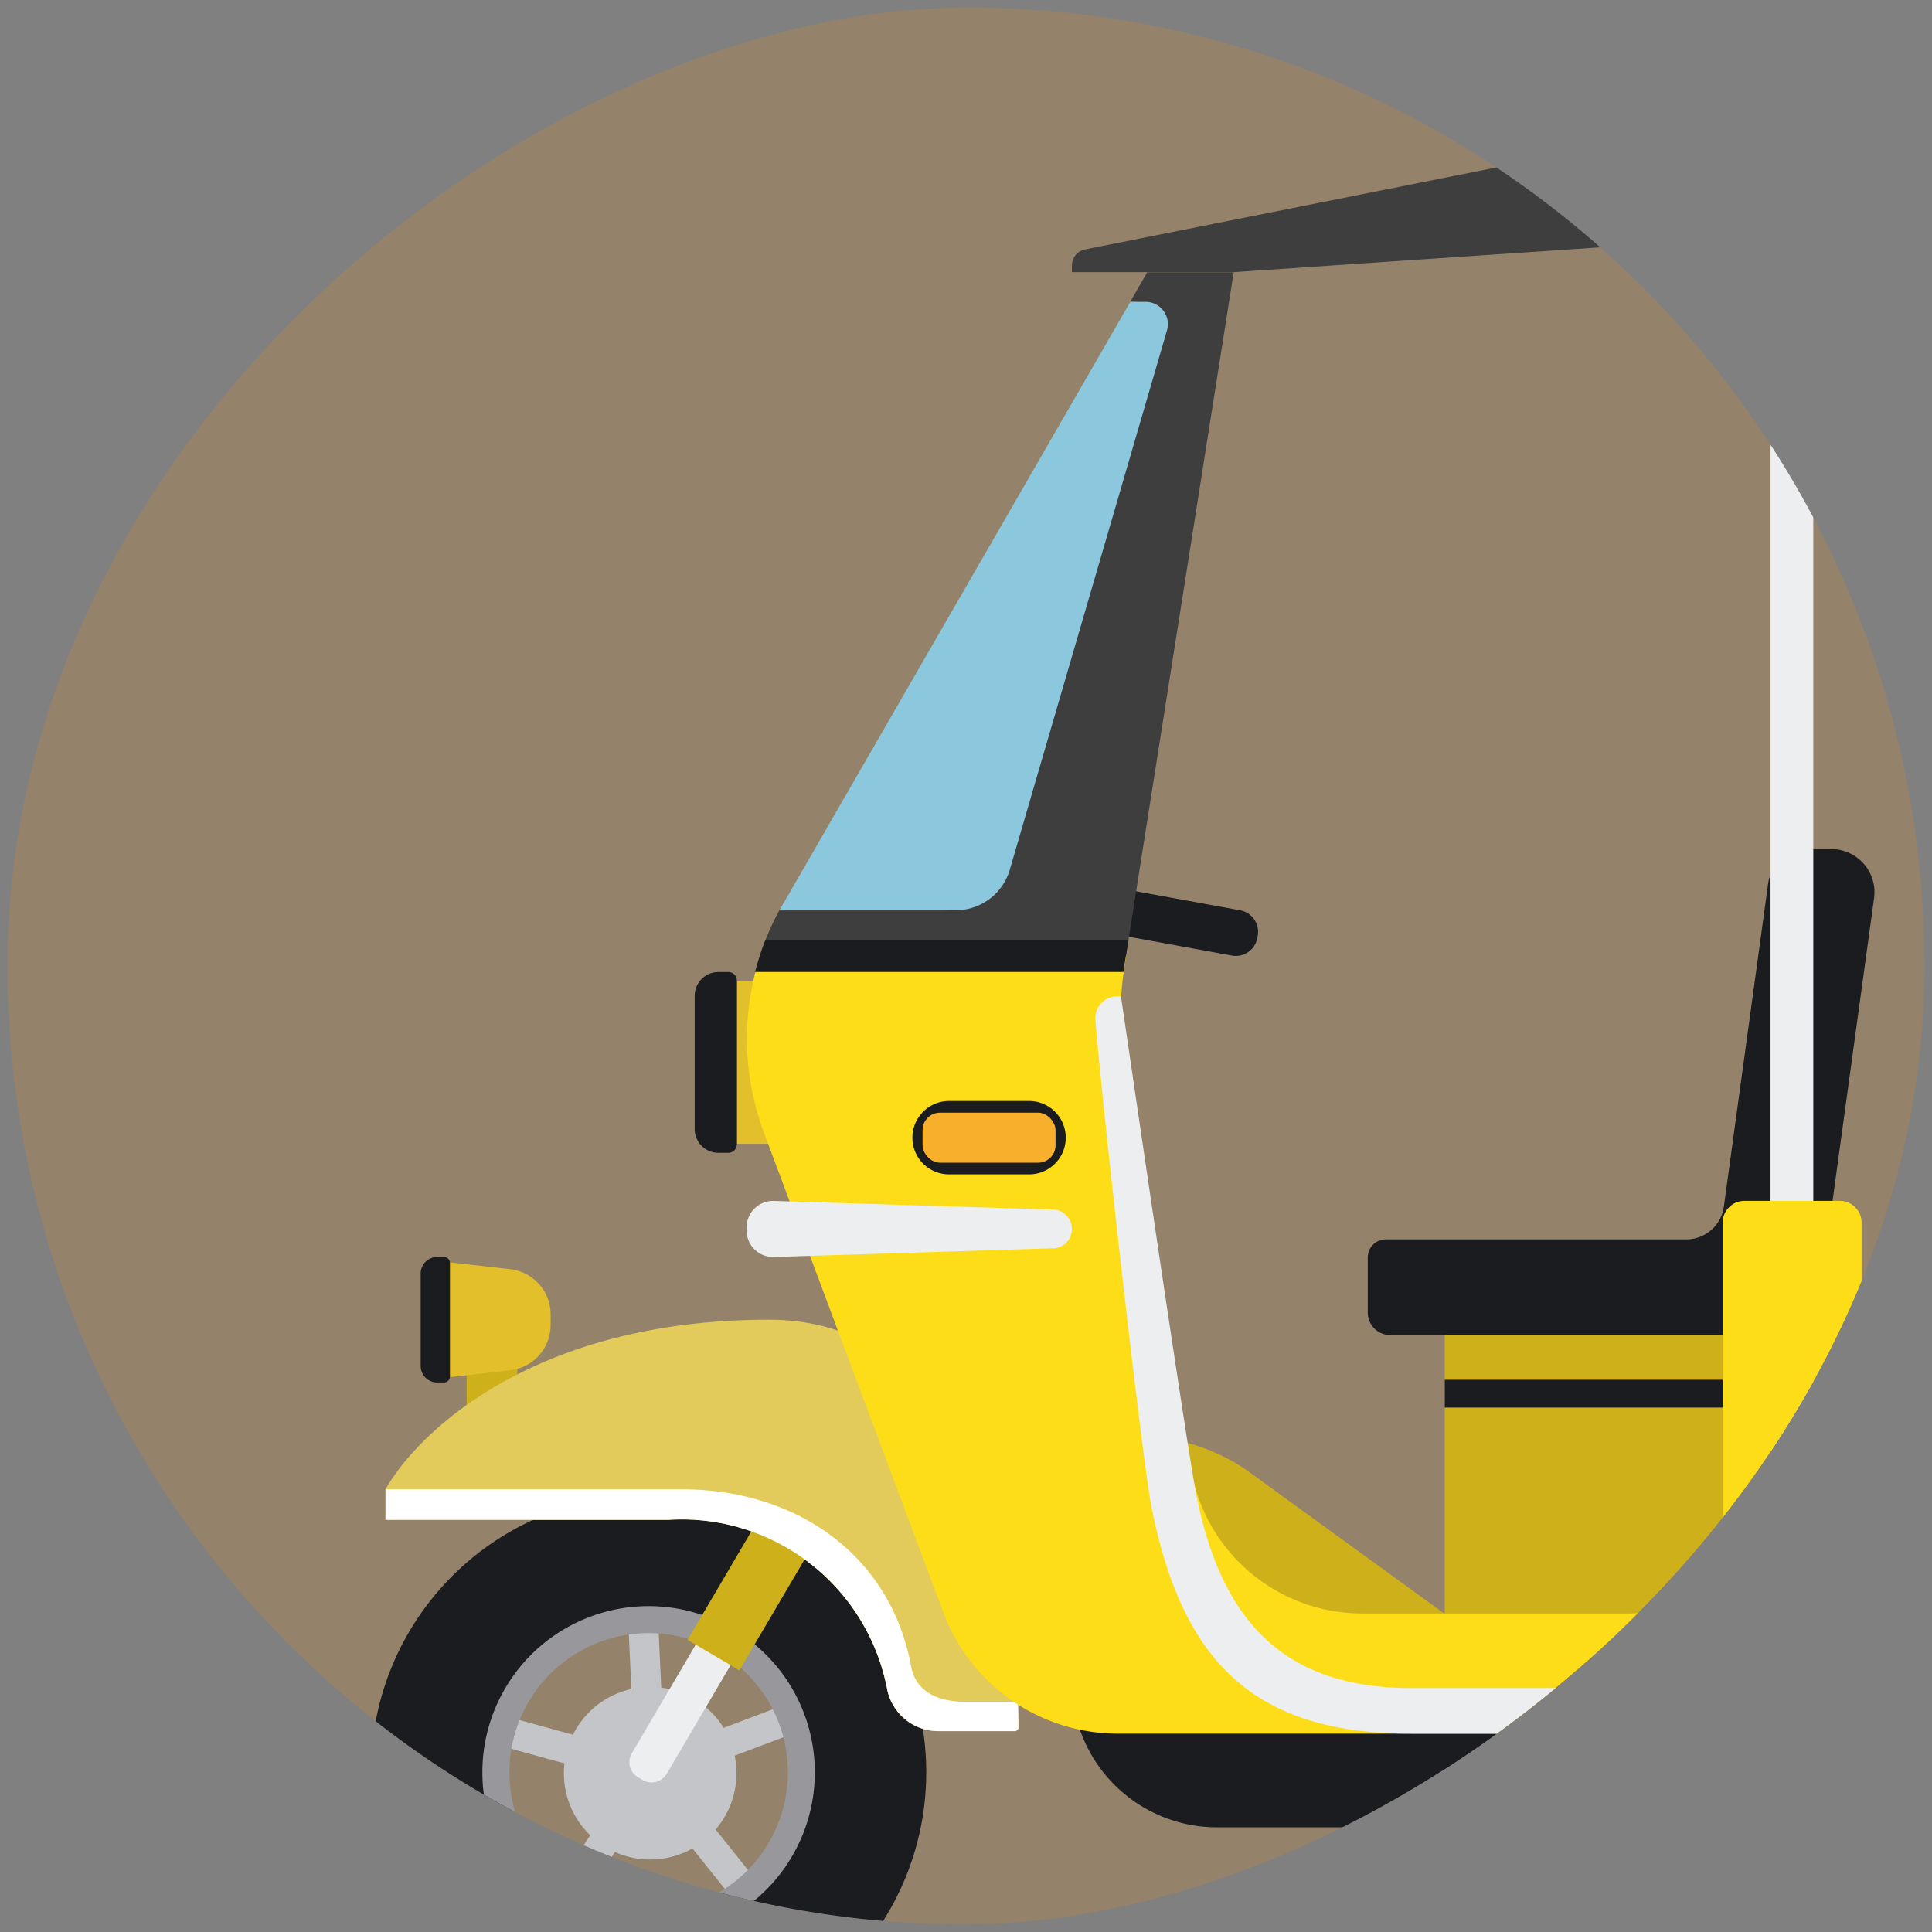 <svg xmlns="http://www.w3.org/2000/svg" xmlns:xlink="http://www.w3.org/1999/xlink" width="52" height="52" viewBox="0 0 52 52">
  <rect x="0" y="0" width="52" height="52" fill="#808080" stroke="none"/>
  <defs>
    <clipPath id="clip-path">
      <rect id="SVGID" width="51.597" height="51.597" rx="25.798" transform="translate(0 51.595) rotate(-89.551)" fill="none"/>
    </clipPath>
  </defs>
  <g id="Group_23645" data-name="Group 23645" transform="translate(-397.22 -702.755)">
    <rect id="Rectangle_2923" data-name="Rectangle 2923" width="51.597" height="51.597" rx="25.798" transform="translate(397.22 754.35) rotate(-89.551)" fill="#e88e15" opacity="0.2"/>
    <g id="Group_22859" data-name="Group 22859" transform="translate(397.22 702.755)">
      <g id="Group_22858" data-name="Group 22858" transform="translate(0 0)" clip-path="url(#clip-path)">
        <g id="Group_22857" data-name="Group 22857" transform="translate(9.984 1.842)">
          <rect id="Rectangle_2924" data-name="Rectangle 2924" width="1.364" height="1.519" transform="translate(2.576 34.631)" fill="#ceb01b"/>
          <path id="Path_63662" data-name="Path 63662" d="M478.951,771.464l4.472.816a.589.589,0,0,0,.685-.474l.011-.059a.589.589,0,0,0-.473-.685l-4.472-.816Z" transform="translate(-460.251 -748.403)" fill="#1b1c20"/>
          <g id="Group_22848" data-name="Group 22848" transform="translate(0 38.388)">
            <g id="Group_22847" data-name="Group 22847" transform="translate(3.361 3.239)">
              <rect id="Rectangle_2925" data-name="Rectangle 2925" width="0.805" height="2.67" transform="translate(3.558 0.037) rotate(-2.633)" fill="#c3c5c8"/>
              <rect id="Rectangle_2926" data-name="Rectangle 2926" width="2.67" height="0.805" transform="translate(5.439 3.296) rotate(-20.633)" fill="#c3c5c8"/>
              <rect id="Rectangle_2927" data-name="Rectangle 2927" width="0.805" height="2.67" transform="translate(4.791 5.654) rotate(-38.633)" fill="#c3c5c8"/>
              <rect id="Rectangle_2928" data-name="Rectangle 2928" width="2.67" height="0.805" transform="translate(1.509 7.493) rotate(-56.634)" fill="#c3c5c8"/>
              <rect id="Rectangle_2929" data-name="Rectangle 2929" width="0.805" height="2.67" transform="translate(0 3.486) rotate(-74.633)" fill="#c3c5c8"/>
              <ellipse id="Ellipse_122" data-name="Ellipse 122" cx="2.323" cy="2.323" rx="2.323" ry="2.323" transform="translate(1.275 2.676) rotate(-16.223)" fill="#c3c5c8"/>
            </g>
            <path id="Path_63663" data-name="Path 63663" d="M425.667,824.859a7.473,7.473,0,1,0,7.473-7.473A7.473,7.473,0,0,0,425.667,824.859Zm3.683,0a3.79,3.79,0,1,1,3.79,3.79A3.79,3.79,0,0,1,429.35,824.859Z" transform="translate(-425.667 -817.386)" fill="#1b1c20"/>
            <path id="Path_63664" data-name="Path 63664" d="M434.213,830.405a4.474,4.474,0,1,0,4.474-4.474A4.474,4.474,0,0,0,434.213,830.405Zm.728,0a3.747,3.747,0,1,1,3.747,3.747A3.747,3.747,0,0,1,434.941,830.405Z" transform="translate(-431.214 -822.932)" fill="#98989c"/>
          </g>
          <path id="Path_63665" data-name="Path 63665" d="M445.718,828.571l.129.076a.47.47,0,0,0,.643-.167l2.957-5.027-.939-.552-2.957,5.027A.47.47,0,0,0,445.718,828.571Z" transform="translate(-438.531 -782.578)" fill="#edeeef"/>
          <rect id="Rectangle_2930" data-name="Rectangle 2930" width="20.27" height="1.618" transform="translate(8.521 42.295) rotate(-59.535)" fill="#ceb01b"/>
          <path id="Path_63666" data-name="Path 63666" d="M437.1,803.967c5.544,0,6.717,6.81,6.717,11.007l-.066.066h-2.08a1.4,1.4,0,0,1-1.389-1.136,5.63,5.63,0,0,0-5.891-4.55h-7.609v-.822C427.671,806.972,430.8,803.967,437.1,803.967Z" transform="translate(-426.391 -770.289)" fill="#e2cb5a"/>
          <path id="Path_63667" data-name="Path 63667" d="M440.93,821.745c.127.695.749.95,1.456.95h1.421c.006.24.01.481.012.723l-.066.066h-2.08a1.4,1.4,0,0,1-1.389-1.136,5.631,5.631,0,0,0-5.891-4.55h-7.609v-.822h7.974C437.87,816.977,440.385,818.768,440.93,821.745Z" transform="translate(-426.391 -778.733)" fill="#fff"/>
          <rect id="Rectangle_2931" data-name="Rectangle 2931" width="3.271" height="4.383" transform="translate(9.849 24.561)" fill="#e2bf2b"/>
          <path id="Path_63668" data-name="Path 63668" d="M451.4,782.168h-.265a.639.639,0,0,1-.639-.639v-3.588a.639.639,0,0,1,.639-.639h.265a.232.232,0,0,1,.232.232v4.4A.232.232,0,0,1,451.4,782.168Z" transform="translate(-441.782 -752.982)" fill="#1b1c20"/>
          <path id="Path_63669" data-name="Path 63669" d="M577.012,793.139h14.82v-3.4h-14.82a1.337,1.337,0,0,0-1.337,1.337v.729A1.337,1.337,0,0,0,577.012,793.139Z" transform="translate(-523.029 -761.052)" fill="#1b1c20"/>
          <path id="Path_63670" data-name="Path 63670" d="M614.224,747.964l-3.43,15.658,3.324.728,3.43-15.658a1.337,1.337,0,0,0-1.02-1.592l-.712-.156A1.337,1.337,0,0,0,614.224,747.964Z" transform="translate(-545.823 -733.258)" fill="#1b1c20"/>
          <g id="Group_22850" data-name="Group 22850" transform="translate(18.866 42.852)">
            <path id="Path_63671" data-name="Path 63671" d="M483.333,834.594H492.3a14.117,14.117,0,0,0,3.881-.544l3.2-.914V830.1H479.424v.579A3.909,3.909,0,0,0,483.333,834.594Z" transform="translate(-479.424 -830.105)" fill="#1b1c20"/>
            <path id="Path_63672" data-name="Path 63672" d="M522.688,836.721h-37.8a.72.72,0,0,1-.721-.721v-.287h38.52Z" transform="translate(-482.503 -833.745)" fill="#1b1c20"/>
            <path id="Path_63673" data-name="Path 63673" d="M576,838.931a.279.279,0,0,0,0-.558h-4.807c-.058,0-7.2-.357-10.957-1.479a.279.279,0,1,0-.16.535c3.824,1.141,10.808,1.487,11.1,1.5Z" transform="translate(-531.642 -834.504)"/>
            <path id="Path_63674" data-name="Path 63674" d="M580.8,841.856a.279.279,0,0,0,0-.558H576a79.216,79.216,0,0,1-8.392-.9.279.279,0,0,0-.1.55,79.772,79.772,0,0,0,8.476.9Z" transform="translate(-536.445 -836.786)"/>
            <rect id="Rectangle_2932" data-name="Rectangle 2932" width="1.442" height="0.477" transform="translate(31.958 4.457) rotate(-82.942)"/>
            <g id="Group_22849" data-name="Group 22849" transform="translate(38.035 2.12)">
              <path id="Path_63675" data-name="Path 63675" d="M588.08,838.195h4.807c.309-.014,7.293-.361,11.117-1.5a.279.279,0,1,0-.159-.535c-3.759,1.122-10.9,1.475-10.971,1.479H588.08a.279.279,0,1,0,0,.558Z" transform="translate(-587.801 -836.146)"/>
            </g>
            <rect id="Rectangle_2933" data-name="Rectangle 2933" width="0.926" height="1.112" transform="translate(53.12 1.986)"/>
          </g>
          <g id="Group_22851" data-name="Group 22851" transform="translate(18.856 32.763)">
            <path id="Path_63676" data-name="Path 63676" d="M479.4,812.92h1.7a5.174,5.174,0,0,1,3.008.906l5.406,3.922v2.378H479.4Z" transform="translate(-479.396 -808.863)" fill="#ceb01b"/>
            <rect id="Rectangle_2934" data-name="Rectangle 2934" width="9.334" height="10.34" transform="translate(10.045)" fill="#ceb01b"/>
            <rect id="Rectangle_2935" data-name="Rectangle 2935" width="9.334" height="0.749" transform="translate(10.045 2.531)" fill="#1b1c20"/>
          </g>
          <rect id="Rectangle_2936" data-name="Rectangle 2936" width="13.883" height="2.47" transform="translate(38.246 40.659)" fill="#ceb01b"/>
          <path id="Path_63677" data-name="Path 63677" d="M511.7,777.495l1.191-8.691a1.078,1.078,0,0,1,1.068-.932h.633a1.162,1.162,0,0,1,1.151,1.319l-1.613,11.762H502.721a.606.606,0,0,1-.605-.605v-1.485a.486.486,0,0,1,.486-.486h8.089A1.02,1.02,0,0,0,511.7,777.495Z" transform="translate(-475.286 -746.861)" fill="#1b1c20"/>
          <g id="Group_22852" data-name="Group 22852" transform="translate(37.67 3.704)">
            <path id="Path_63678" data-name="Path 63678" d="M536.284,726.652h.693a1.132,1.132,0,0,0,1.058-.719l2.283-5.781-.638-.252-2.283,5.782a.45.45,0,0,1-.42.286h-.693Z" transform="translate(-535.133 -719.428)" fill="#edeeef"/>
            <rect id="Rectangle_2937" data-name="Rectangle 2937" width="1.151" height="37.908" fill="#edeeef"/>
          </g>
          <g id="Group_22854" data-name="Group 22854" transform="translate(53.141 22.607)">
            <rect id="Rectangle_2938" data-name="Rectangle 2938" width="0.739" height="5.878" transform="translate(3.395 0.726)" fill="#edeeef"/>
            <rect id="Rectangle_2939" data-name="Rectangle 2939" width="8.852" height="0.562" transform="translate(0.719 2.024)" fill="#edeeef"/>
            <g id="Group_22853" data-name="Group 22853">
              <path id="Path_63679" data-name="Path 63679" d="M577.956,776.814h5.524v-.744h-5.524a.124.124,0,0,1-.124-.124v-1.2a1.666,1.666,0,0,1,.428-1.27,1.257,1.257,0,0,1,.851-.306h12.264v-.744H579.15a2.015,2.015,0,0,0-1.4.5,2.365,2.365,0,0,0-.666,1.816v1.2A.869.869,0,0,0,577.956,776.814Z" transform="translate(-577.088 -772.42)" fill="#edeeef"/>
            </g>
          </g>
          <g id="Group_22855" data-name="Group 22855" transform="translate(10.114 23.283)">
            <path id="Path_63680" data-name="Path 63680" d="M509.817,776.067a8.272,8.272,0,0,0-4.784,1.524l-4.142,2.937a7.842,7.842,0,0,0-3.1,4.619l-1.164,5a4.678,4.678,0,0,1-4.556,3.618h-5.077a2.5,2.5,0,0,1-2.5-2.5v-8.02a.585.585,0,0,0-.585-.585h-2.569a.585.585,0,0,0-.585.585v8.02a2.5,2.5,0,0,1-2.5,2.5h-7.2a4.677,4.677,0,0,1-4.617-3.927l-1.781-10.959a7.93,7.93,0,0,1-.006-2.5l.049-.313h-9.852c-.013.039-.031.091-.042.133a7.2,7.2,0,0,0,.142,4.618l4.83,12.921a5.017,5.017,0,0,0,4.7,3.261h52.947a2.191,2.191,0,0,0,1.689-.8l.7-.844a5.74,5.74,0,0,0,1.315-3.656V776.067Z" transform="translate(-454.487 -775.463)" fill="#fcdd18"/>
            <path id="Path_63681" data-name="Path 63681" d="M455.834,774.614q.05-.135.107-.267C455.9,774.435,455.868,774.525,455.834,774.614Z" transform="translate(-455.361 -774.347)" fill="#fcdd18"/>
          </g>
          <path id="Path_63682" data-name="Path 63682" d="M465.348,742.03l2.9-18.4h-2.327l-.458.795h.069a.6.6,0,0,1,.574.766l-4.233,14.523a1.516,1.516,0,0,1-1.456,1.092h-4.4a7.225,7.225,0,0,0-.526,1.229Z" transform="translate(-445.027 -718.143)" fill="#3e3e3e"/>
          <g id="Group_22856" data-name="Group 22856" transform="translate(52.924 36.186)">
            <ellipse id="Ellipse_123" data-name="Ellipse 123" cx="7.473" cy="7.473" rx="7.473" ry="7.473" transform="matrix(0.378, -0.926, 0.926, 0.378, 0, 13.839)" fill="#1b1c20"/>
            <ellipse id="Ellipse_124" data-name="Ellipse 124" cx="4.526" cy="4.526" rx="4.526" ry="4.526" transform="translate(4.548 6.004) rotate(-9.255)" fill="#98989c"/>
            <ellipse id="Ellipse_125" data-name="Ellipse 125" cx="3.62" cy="3.62" rx="3.62" ry="3.62" transform="translate(5.051 11.792) rotate(-68.593)" fill="#c3c5c8"/>
            <path id="Path_63683" data-name="Path 63683" d="M597.116,834.258a2.5,2.5,0,1,0,2.5-2.5A2.5,2.5,0,0,0,597.116,834.258Z" transform="translate(-589.869 -824.515)" fill="#edeeef"/>
          </g>
          <path id="Path_63684" data-name="Path 63684" d="M585.82,807.871a9.63,9.63,0,0,1,9.953,9.705l-.066.066h-2.537a1.4,1.4,0,0,1-1.389-1.135c-.519-2.841-2.991-4.551-5.962-4.551s-5.443,1.71-5.962,4.551a1.4,1.4,0,0,1-1.389,1.135h-2.6A9.631,9.631,0,0,1,585.82,807.871Z" transform="translate(-523.154 -772.823)" fill="#e2cb5a"/>
          <path id="Path_63685" data-name="Path 63685" d="M489.721,799.016h22.66v-.162a1.066,1.066,0,0,0-1.067-1.066H489.721c-3.451,0-5.129-1.837-5.79-5.246-.282-1.455-2-13.256-2.02-13.368h-.11a.58.58,0,0,0-.578.626c.194,2.442,1.254,11.771,1.5,13.062C483.542,797.06,485.465,799.016,489.721,799.016Z" transform="translate(-461.724 -754.196)" fill="#edeeef"/>
          <path id="Path_63686" data-name="Path 63686" d="M642.853,818.367h.765a.947.947,0,0,0,.947-.947V815.2a.947.947,0,0,0-.947-.947h-.765Z" transform="translate(-566.631 -776.963)" fill="#edeeef"/>
          <path id="Path_63687" data-name="Path 63687" d="M461.731,742.271h-4.74l0,0,9.444-16.376h.413a.6.6,0,0,1,.574.766l-4.233,14.523A1.517,1.517,0,0,1,461.731,742.271Z" transform="translate(-445.996 -719.613)" fill="#8cc8dd"/>
          <path id="Path_63688" data-name="Path 63688" d="M455.409,774.832h9.767l-.118.746c-.006.04-.011.08-.017.12h-9.916A7.223,7.223,0,0,1,455.409,774.832Z" transform="translate(-444.787 -751.379)" fill="#1b1c20"/>
          <path id="Path_63689" data-name="Path 63689" d="M616.5,777.053h.062a.652.652,0,0,0,.652-.652v-2.916H615.85V776.4A.652.652,0,0,0,616.5,777.053Z" transform="translate(-549.105 -750.504)" fill="#586838"/>
          <rect id="Rectangle_2940" data-name="Rectangle 2940" width="2.211" height="0.562" transform="translate(66.323 24.912)" fill="#feb329"/>
          <path id="Path_63690" data-name="Path 63690" d="M637.582,777.053h.062a.652.652,0,0,0,.652-.652v-2.916H636.93V776.4A.652.652,0,0,0,637.582,777.053Z" transform="translate(-562.787 -750.504)" fill="#586838"/>
          <rect id="Rectangle_2941" data-name="Rectangle 2941" width="2.211" height="0.562" transform="translate(73.721 24.912)" fill="#feb329"/>
          <path id="Path_63691" data-name="Path 63691" d="M462.735,796.13l-7.521.234a.711.711,0,0,1-.733-.71v-.089a.711.711,0,0,1,.733-.71l7.521.234a.516.516,0,0,1,.5.515v.01A.516.516,0,0,1,462.735,796.13Z" transform="translate(-444.369 -764.374)" fill="#edeeef"/>
          <path id="Rectangle_2942" data-name="Rectangle 2942" d="M.988,0H3.14a.988.988,0,0,1,.988.988v0a.987.987,0,0,1-.987.987H.987A.987.987,0,0,1,0,.988v0A.988.988,0,0,1,.988,0Z" transform="translate(14.573 27.791)" fill="#1b1c20"/>
          <rect id="Rectangle_2943" data-name="Rectangle 2943" width="3.579" height="1.346" rx="0.469" transform="translate(14.847 28.106)" fill="#f7af2c"/>
          <path id="Path_63692" data-name="Path 63692" d="M431.645,802.652l1.653-.188a1.225,1.225,0,0,0,1.085-1.217v-.287a1.224,1.224,0,0,0-1.085-1.216l-1.653-.188Z" transform="translate(-429.547 -767.425)" fill="#e2bf2b"/>
          <path id="Path_63693" data-name="Path 63693" d="M430.108,802.533h-.184a.444.444,0,0,1-.444-.444V799.6a.443.443,0,0,1,.444-.443h.184a.161.161,0,0,1,.161.161v3.055A.161.161,0,0,1,430.108,802.533Z" transform="translate(-428.142 -767.166)" fill="#1b1c20"/>
          <path id="Path_63694" data-name="Path 63694" d="M498.8,712.471h21.408a4.02,4.02,0,0,1,3.995,3.568l1.8,15.852h11.3V714.634a6.629,6.629,0,0,0-6.874-6.625l-32,1.18a2.316,2.316,0,0,0-.4.05l-18.249,3.636a.441.441,0,0,0-.355.433v.178h4.355Z" transform="translate(-460.558 -708.004)" fill="#3e3e3e"/>
        </g>
      </g>
    </g>
  </g>
</svg>
